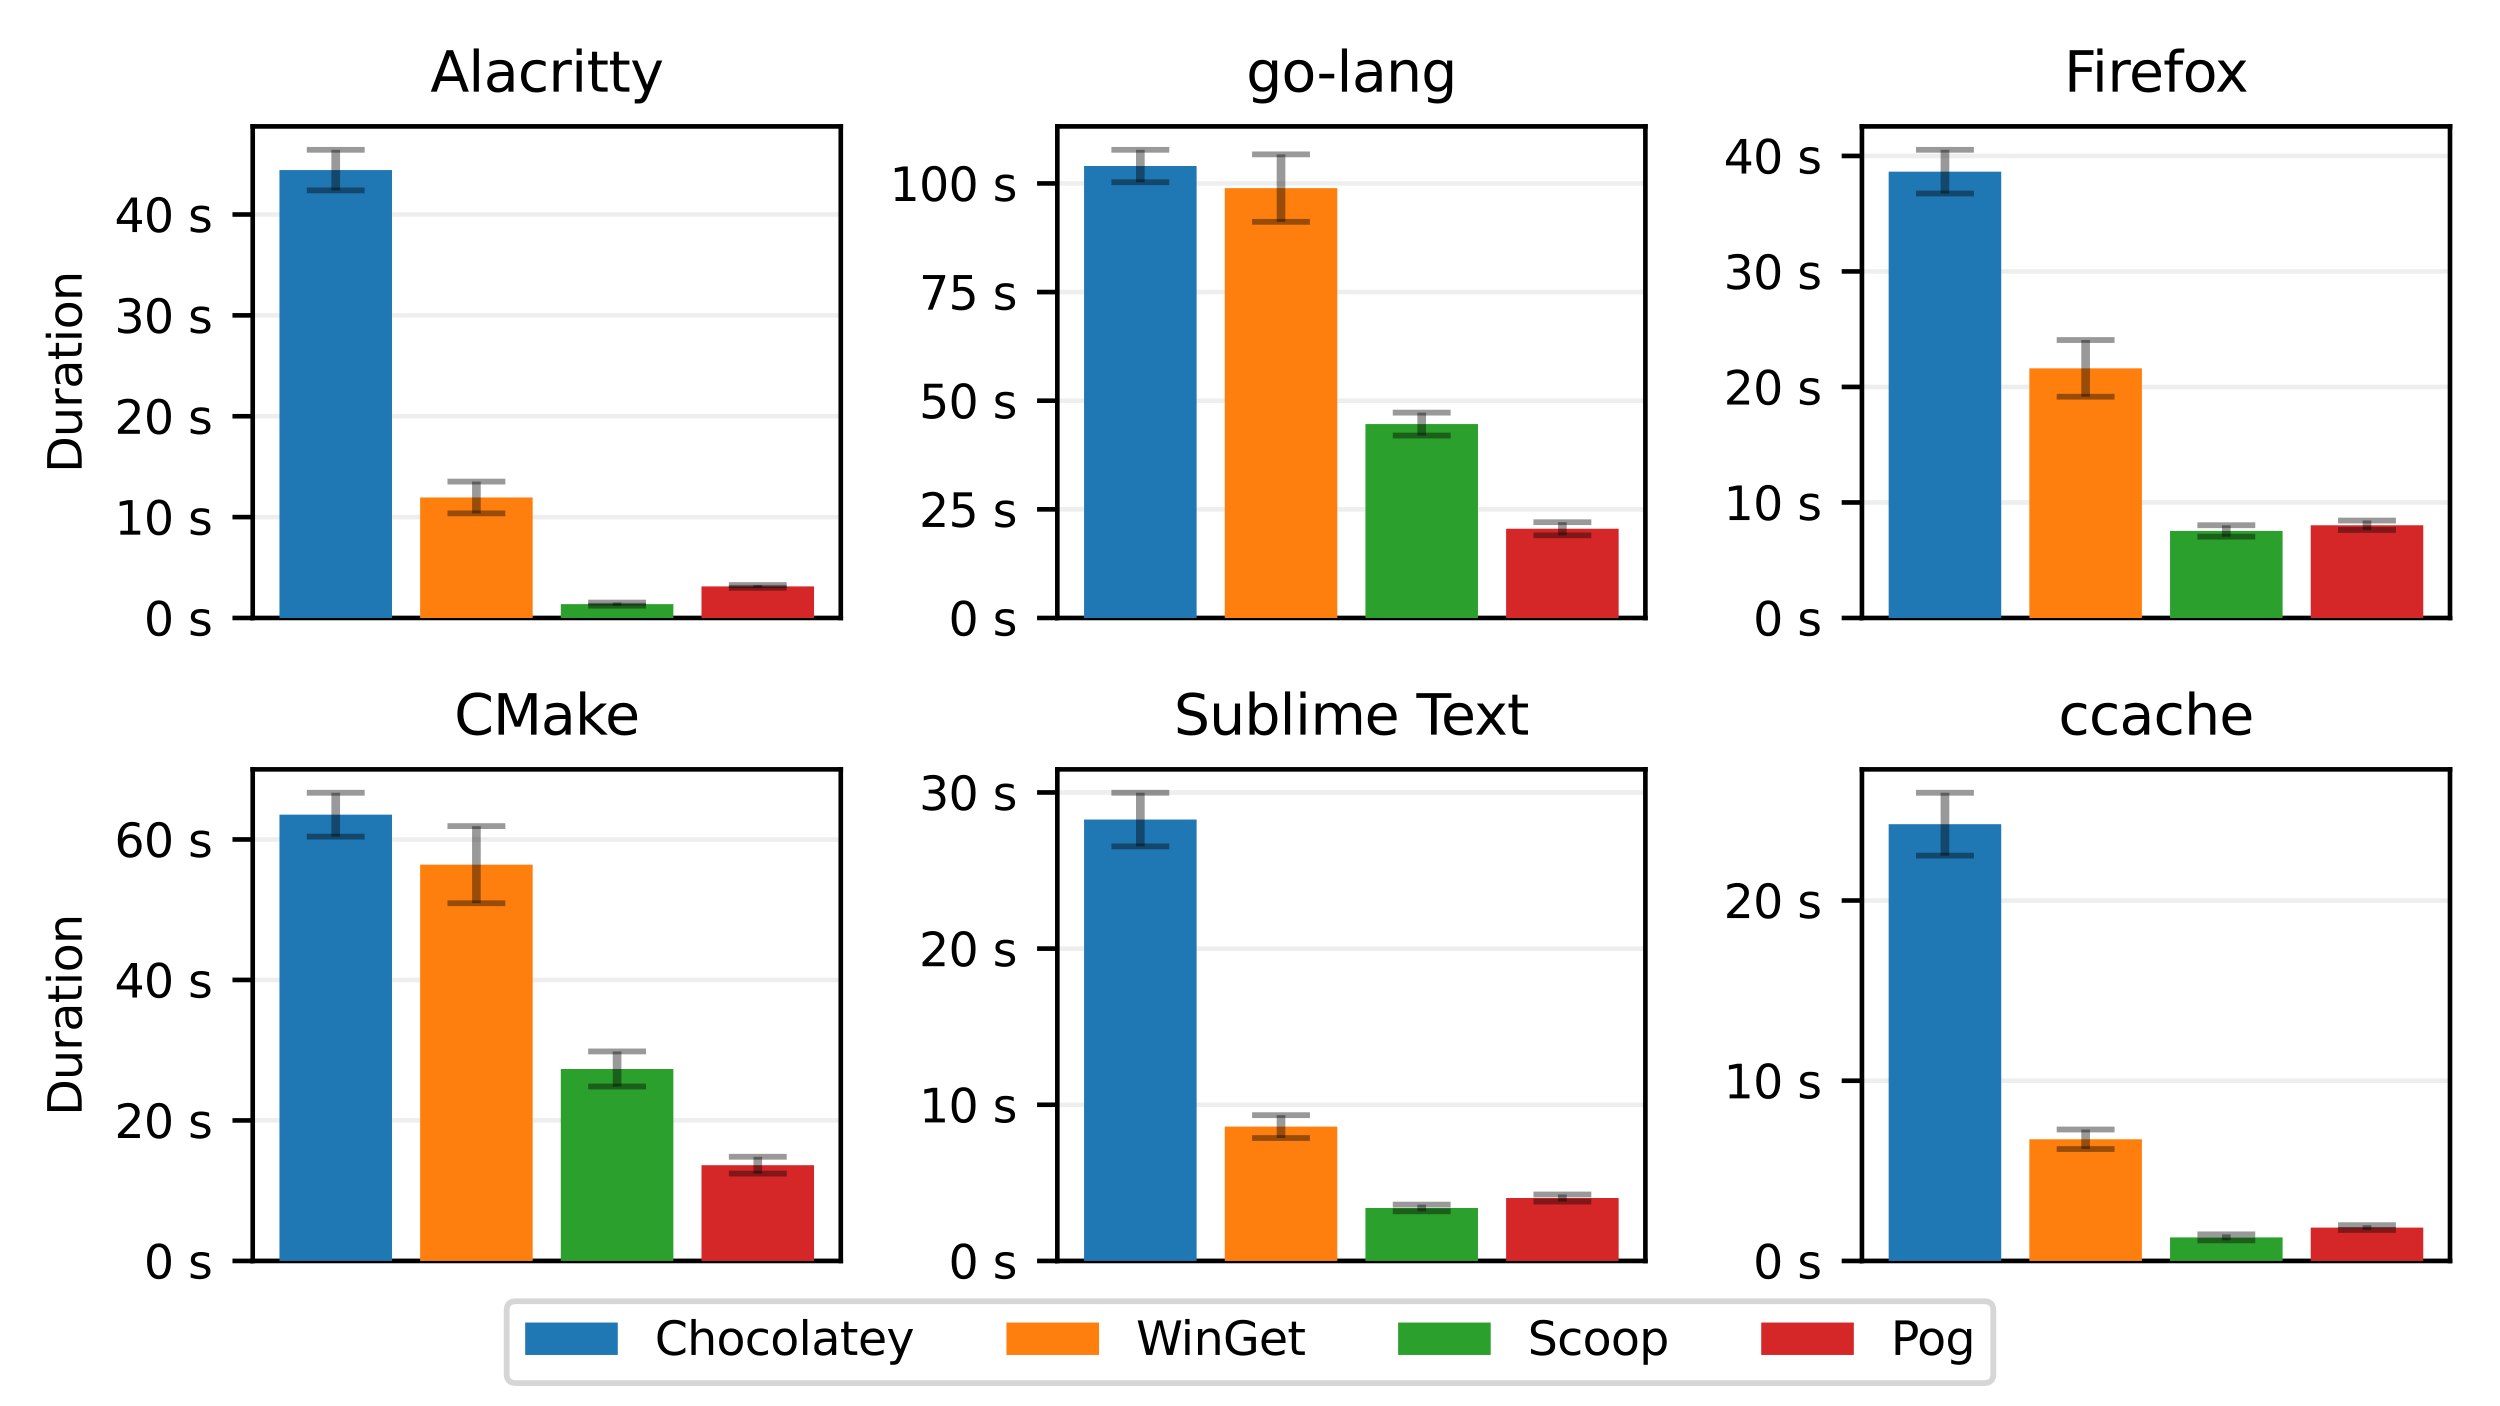 <?xml version="1.0" encoding="utf-8" standalone="no"?>
<!DOCTYPE svg PUBLIC "-//W3C//DTD SVG 1.1//EN"
  "http://www.w3.org/Graphics/SVG/1.1/DTD/svg11.dtd">
<svg xmlns:xlink="http://www.w3.org/1999/xlink" width="432pt" height="243pt" viewBox="0 0 432 243" xmlns="http://www.w3.org/2000/svg" version="1.1">
 <defs>
  <style type="text/css">*{stroke-linejoin: round; stroke-linecap: butt}</style>
 </defs>
 <g id="figure_1">
  <g id="patch_1">
   <path d="M 0 243 
L 432 243 
L 432 0 
L 0 0 
z
" style="fill: #ffffff"/>
  </g>
  <g id="axes_1">
   <g id="patch_2">
    <path d="M 43.67 106.785 
L 145.287 106.785 
L 145.287 21.84 
L 43.67 21.84 
z
" style="fill: #ffffff"/>
   </g>
   <g id="matplotlib.axis_1">
    <g id="xtick_1"/>
    <g id="xtick_2"/>
    <g id="xtick_3"/>
    <g id="xtick_4"/>
   </g>
   <g id="matplotlib.axis_2">
    <g id="ytick_1">
     <g id="line2d_1">
      <path d="M 43.67 106.785 
L 145.287 106.785 
" clip-path="url(#pd78a7b3f7e)" style="fill: none; stroke: #eeeeee; stroke-width: 0.8; stroke-linecap: square"/>
     </g>
     <g id="line2d_2">
      <defs>
       <path id="m98b2010211" d="M 0 0 
L -3.5 0 
" style="stroke: #000000; stroke-width: 0.8"/>
      </defs>
      <g>
       <use xlink:href="#m98b2010211" x="43.67" y="106.785" style="stroke: #000000; stroke-width: 0.8"/>
      </g>
     </g>
     <g id="text_1">
      <!-- 0 s -->
      <g transform="translate(24.87 109.824) scale(0.08 -0.08)">
       <defs>
        <path id="DejaVuSans-30" d="M 2034 4250 
Q 1547 4250 1301 3770 
Q 1056 3291 1056 2328 
Q 1056 1369 1301 889 
Q 1547 409 2034 409 
Q 2525 409 2770 889 
Q 3016 1369 3016 2328 
Q 3016 3291 2770 3770 
Q 2525 4250 2034 4250 
z
M 2034 4750 
Q 2819 4750 3233 4129 
Q 3647 3509 3647 2328 
Q 3647 1150 3233 529 
Q 2819 -91 2034 -91 
Q 1250 -91 836 529 
Q 422 1150 422 2328 
Q 422 3509 836 4129 
Q 1250 4750 2034 4750 
z
" transform="scale(0.016)"/>
        <path id="DejaVuSans-20" transform="scale(0.016)"/>
        <path id="DejaVuSans-73" d="M 2834 3397 
L 2834 2853 
Q 2591 2978 2328 3040 
Q 2066 3103 1784 3103 
Q 1356 3103 1142 2972 
Q 928 2841 928 2578 
Q 928 2378 1081 2264 
Q 1234 2150 1697 2047 
L 1894 2003 
Q 2506 1872 2764 1633 
Q 3022 1394 3022 966 
Q 3022 478 2636 193 
Q 2250 -91 1575 -91 
Q 1294 -91 989 -36 
Q 684 19 347 128 
L 347 722 
Q 666 556 975 473 
Q 1284 391 1588 391 
Q 1994 391 2212 530 
Q 2431 669 2431 922 
Q 2431 1156 2273 1281 
Q 2116 1406 1581 1522 
L 1381 1569 
Q 847 1681 609 1914 
Q 372 2147 372 2553 
Q 372 3047 722 3315 
Q 1072 3584 1716 3584 
Q 2034 3584 2315 3537 
Q 2597 3491 2834 3397 
z
" transform="scale(0.016)"/>
       </defs>
       <use xlink:href="#DejaVuSans-30"/>
       <use xlink:href="#DejaVuSans-20" x="63.623"/>
       <use xlink:href="#DejaVuSans-73" x="95.41"/>
      </g>
     </g>
    </g>
    <g id="ytick_2">
     <g id="line2d_3">
      <path d="M 43.67 89.355 
L 145.287 89.355 
" clip-path="url(#pd78a7b3f7e)" style="fill: none; stroke: #eeeeee; stroke-width: 0.8; stroke-linecap: square"/>
     </g>
     <g id="line2d_4">
      <g>
       <use xlink:href="#m98b2010211" x="43.67" y="89.355" style="stroke: #000000; stroke-width: 0.8"/>
      </g>
     </g>
     <g id="text_2">
      <!-- 10 s -->
      <g transform="translate(19.78 92.395) scale(0.08 -0.08)">
       <defs>
        <path id="DejaVuSans-31" d="M 794 531 
L 1825 531 
L 1825 4091 
L 703 3866 
L 703 4441 
L 1819 4666 
L 2450 4666 
L 2450 531 
L 3481 531 
L 3481 0 
L 794 0 
L 794 531 
z
" transform="scale(0.016)"/>
       </defs>
       <use xlink:href="#DejaVuSans-31"/>
       <use xlink:href="#DejaVuSans-30" x="63.623"/>
       <use xlink:href="#DejaVuSans-20" x="127.246"/>
       <use xlink:href="#DejaVuSans-73" x="159.033"/>
      </g>
     </g>
    </g>
    <g id="ytick_3">
     <g id="line2d_5">
      <path d="M 43.67 71.925 
L 145.287 71.925 
" clip-path="url(#pd78a7b3f7e)" style="fill: none; stroke: #eeeeee; stroke-width: 0.8; stroke-linecap: square"/>
     </g>
     <g id="line2d_6">
      <g>
       <use xlink:href="#m98b2010211" x="43.67" y="71.925" style="stroke: #000000; stroke-width: 0.8"/>
      </g>
     </g>
     <g id="text_3">
      <!-- 20 s -->
      <g transform="translate(19.78 74.965) scale(0.08 -0.08)">
       <defs>
        <path id="DejaVuSans-32" d="M 1228 531 
L 3431 531 
L 3431 0 
L 469 0 
L 469 531 
Q 828 903 1448 1529 
Q 2069 2156 2228 2338 
Q 2531 2678 2651 2914 
Q 2772 3150 2772 3378 
Q 2772 3750 2511 3984 
Q 2250 4219 1831 4219 
Q 1534 4219 1204 4116 
Q 875 4013 500 3803 
L 500 4441 
Q 881 4594 1212 4672 
Q 1544 4750 1819 4750 
Q 2544 4750 2975 4387 
Q 3406 4025 3406 3419 
Q 3406 3131 3298 2873 
Q 3191 2616 2906 2266 
Q 2828 2175 2409 1742 
Q 1991 1309 1228 531 
z
" transform="scale(0.016)"/>
       </defs>
       <use xlink:href="#DejaVuSans-32"/>
       <use xlink:href="#DejaVuSans-30" x="63.623"/>
       <use xlink:href="#DejaVuSans-20" x="127.246"/>
       <use xlink:href="#DejaVuSans-73" x="159.033"/>
      </g>
     </g>
    </g>
    <g id="ytick_4">
     <g id="line2d_7">
      <path d="M 43.67 54.495 
L 145.287 54.495 
" clip-path="url(#pd78a7b3f7e)" style="fill: none; stroke: #eeeeee; stroke-width: 0.8; stroke-linecap: square"/>
     </g>
     <g id="line2d_8">
      <g>
       <use xlink:href="#m98b2010211" x="43.67" y="54.495" style="stroke: #000000; stroke-width: 0.8"/>
      </g>
     </g>
     <g id="text_4">
      <!-- 30 s -->
      <g transform="translate(19.78 57.535) scale(0.08 -0.08)">
       <defs>
        <path id="DejaVuSans-33" d="M 2597 2516 
Q 3050 2419 3304 2112 
Q 3559 1806 3559 1356 
Q 3559 666 3084 287 
Q 2609 -91 1734 -91 
Q 1441 -91 1130 -33 
Q 819 25 488 141 
L 488 750 
Q 750 597 1062 519 
Q 1375 441 1716 441 
Q 2309 441 2620 675 
Q 2931 909 2931 1356 
Q 2931 1769 2642 2001 
Q 2353 2234 1838 2234 
L 1294 2234 
L 1294 2753 
L 1863 2753 
Q 2328 2753 2575 2939 
Q 2822 3125 2822 3475 
Q 2822 3834 2567 4026 
Q 2313 4219 1838 4219 
Q 1578 4219 1281 4162 
Q 984 4106 628 3988 
L 628 4550 
Q 988 4650 1302 4700 
Q 1616 4750 1894 4750 
Q 2613 4750 3031 4423 
Q 3450 4097 3450 3541 
Q 3450 3153 3228 2886 
Q 3006 2619 2597 2516 
z
" transform="scale(0.016)"/>
       </defs>
       <use xlink:href="#DejaVuSans-33"/>
       <use xlink:href="#DejaVuSans-30" x="63.623"/>
       <use xlink:href="#DejaVuSans-20" x="127.246"/>
       <use xlink:href="#DejaVuSans-73" x="159.033"/>
      </g>
     </g>
    </g>
    <g id="ytick_5">
     <g id="line2d_9">
      <path d="M 43.67 37.066 
L 145.287 37.066 
" clip-path="url(#pd78a7b3f7e)" style="fill: none; stroke: #eeeeee; stroke-width: 0.8; stroke-linecap: square"/>
     </g>
     <g id="line2d_10">
      <g>
       <use xlink:href="#m98b2010211" x="43.67" y="37.066" style="stroke: #000000; stroke-width: 0.8"/>
      </g>
     </g>
     <g id="text_5">
      <!-- 40 s -->
      <g transform="translate(19.78 40.105) scale(0.08 -0.08)">
       <defs>
        <path id="DejaVuSans-34" d="M 2419 4116 
L 825 1625 
L 2419 1625 
L 2419 4116 
z
M 2253 4666 
L 3047 4666 
L 3047 1625 
L 3713 1625 
L 3713 1100 
L 3047 1100 
L 3047 0 
L 2419 0 
L 2419 1100 
L 313 1100 
L 313 1709 
L 2253 4666 
z
" transform="scale(0.016)"/>
       </defs>
       <use xlink:href="#DejaVuSans-34"/>
       <use xlink:href="#DejaVuSans-30" x="63.623"/>
       <use xlink:href="#DejaVuSans-20" x="127.246"/>
       <use xlink:href="#DejaVuSans-73" x="159.033"/>
      </g>
     </g>
    </g>
    <g id="text_6">
     <!-- Duration -->
     <g transform="translate(14.116 81.685) rotate(-90) scale(0.08 -0.08)">
      <defs>
       <path id="DejaVuSans-44" d="M 1259 4147 
L 1259 519 
L 2022 519 
Q 2988 519 3436 956 
Q 3884 1394 3884 2338 
Q 3884 3275 3436 3711 
Q 2988 4147 2022 4147 
L 1259 4147 
z
M 628 4666 
L 1925 4666 
Q 3281 4666 3915 4102 
Q 4550 3538 4550 2338 
Q 4550 1131 3912 565 
Q 3275 0 1925 0 
L 628 0 
L 628 4666 
z
" transform="scale(0.016)"/>
       <path id="DejaVuSans-75" d="M 544 1381 
L 544 3500 
L 1119 3500 
L 1119 1403 
Q 1119 906 1312 657 
Q 1506 409 1894 409 
Q 2359 409 2629 706 
Q 2900 1003 2900 1516 
L 2900 3500 
L 3475 3500 
L 3475 0 
L 2900 0 
L 2900 538 
Q 2691 219 2414 64 
Q 2138 -91 1772 -91 
Q 1169 -91 856 284 
Q 544 659 544 1381 
z
M 1991 3584 
L 1991 3584 
z
" transform="scale(0.016)"/>
       <path id="DejaVuSans-72" d="M 2631 2963 
Q 2534 3019 2420 3045 
Q 2306 3072 2169 3072 
Q 1681 3072 1420 2755 
Q 1159 2438 1159 1844 
L 1159 0 
L 581 0 
L 581 3500 
L 1159 3500 
L 1159 2956 
Q 1341 3275 1631 3429 
Q 1922 3584 2338 3584 
Q 2397 3584 2469 3576 
Q 2541 3569 2628 3553 
L 2631 2963 
z
" transform="scale(0.016)"/>
       <path id="DejaVuSans-61" d="M 2194 1759 
Q 1497 1759 1228 1600 
Q 959 1441 959 1056 
Q 959 750 1161 570 
Q 1363 391 1709 391 
Q 2188 391 2477 730 
Q 2766 1069 2766 1631 
L 2766 1759 
L 2194 1759 
z
M 3341 1997 
L 3341 0 
L 2766 0 
L 2766 531 
Q 2569 213 2275 61 
Q 1981 -91 1556 -91 
Q 1019 -91 701 211 
Q 384 513 384 1019 
Q 384 1609 779 1909 
Q 1175 2209 1959 2209 
L 2766 2209 
L 2766 2266 
Q 2766 2663 2505 2880 
Q 2244 3097 1772 3097 
Q 1472 3097 1187 3025 
Q 903 2953 641 2809 
L 641 3341 
Q 956 3463 1253 3523 
Q 1550 3584 1831 3584 
Q 2591 3584 2966 3190 
Q 3341 2797 3341 1997 
z
" transform="scale(0.016)"/>
       <path id="DejaVuSans-74" d="M 1172 4494 
L 1172 3500 
L 2356 3500 
L 2356 3053 
L 1172 3053 
L 1172 1153 
Q 1172 725 1289 603 
Q 1406 481 1766 481 
L 2356 481 
L 2356 0 
L 1766 0 
Q 1100 0 847 248 
Q 594 497 594 1153 
L 594 3053 
L 172 3053 
L 172 3500 
L 594 3500 
L 594 4494 
L 1172 4494 
z
" transform="scale(0.016)"/>
       <path id="DejaVuSans-69" d="M 603 3500 
L 1178 3500 
L 1178 0 
L 603 0 
L 603 3500 
z
M 603 4863 
L 1178 4863 
L 1178 4134 
L 603 4134 
L 603 4863 
z
" transform="scale(0.016)"/>
       <path id="DejaVuSans-6f" d="M 1959 3097 
Q 1497 3097 1228 2736 
Q 959 2375 959 1747 
Q 959 1119 1226 758 
Q 1494 397 1959 397 
Q 2419 397 2687 759 
Q 2956 1122 2956 1747 
Q 2956 2369 2687 2733 
Q 2419 3097 1959 3097 
z
M 1959 3584 
Q 2709 3584 3137 3096 
Q 3566 2609 3566 1747 
Q 3566 888 3137 398 
Q 2709 -91 1959 -91 
Q 1206 -91 779 398 
Q 353 888 353 1747 
Q 353 2609 779 3096 
Q 1206 3584 1959 3584 
z
" transform="scale(0.016)"/>
       <path id="DejaVuSans-6e" d="M 3513 2113 
L 3513 0 
L 2938 0 
L 2938 2094 
Q 2938 2591 2744 2837 
Q 2550 3084 2163 3084 
Q 1697 3084 1428 2787 
Q 1159 2491 1159 1978 
L 1159 0 
L 581 0 
L 581 3500 
L 1159 3500 
L 1159 2956 
Q 1366 3272 1645 3428 
Q 1925 3584 2291 3584 
Q 2894 3584 3203 3211 
Q 3513 2838 3513 2113 
z
" transform="scale(0.016)"/>
      </defs>
      <use xlink:href="#DejaVuSans-44"/>
      <use xlink:href="#DejaVuSans-75" x="77.002"/>
      <use xlink:href="#DejaVuSans-72" x="140.381"/>
      <use xlink:href="#DejaVuSans-61" x="181.494"/>
      <use xlink:href="#DejaVuSans-74" x="242.773"/>
      <use xlink:href="#DejaVuSans-69" x="281.982"/>
      <use xlink:href="#DejaVuSans-6f" x="309.766"/>
      <use xlink:href="#DejaVuSans-6e" x="370.947"/>
     </g>
    </g>
   </g>
   <g id="patch_3">
    <path d="M 43.67 106.785 
L 43.67 21.84 
" style="fill: none; stroke: #000000; stroke-width: 0.8; stroke-linejoin: miter; stroke-linecap: square"/>
   </g>
   <g id="patch_4">
    <path d="M 145.287 106.785 
L 145.287 21.84 
" style="fill: none; stroke: #000000; stroke-width: 0.8; stroke-linejoin: miter; stroke-linecap: square"/>
   </g>
   <g id="patch_5">
    <path d="M 43.67 106.785 
L 145.287 106.785 
" style="fill: none; stroke: #000000; stroke-width: 0.8; stroke-linejoin: miter; stroke-linecap: square"/>
   </g>
   <g id="patch_6">
    <path d="M 43.67 21.84 
L 145.287 21.84 
" style="fill: none; stroke: #000000; stroke-width: 0.8; stroke-linejoin: miter; stroke-linecap: square"/>
   </g>
   <g id="patch_7">
    <path d="M 48.289 106.785 
L 67.737 106.785 
L 67.737 29.392 
L 48.289 29.392 
z
" clip-path="url(#pd78a7b3f7e)" style="fill: #1f77b4"/>
   </g>
   <g id="patch_8">
    <path d="M 72.599 106.785 
L 92.047 106.785 
L 92.047 85.964 
L 72.599 85.964 
z
" clip-path="url(#pd78a7b3f7e)" style="fill: #ff7f0e"/>
   </g>
   <g id="patch_9">
    <path d="M 96.909 106.785 
L 116.358 106.785 
L 116.358 104.39 
L 96.909 104.39 
z
" clip-path="url(#pd78a7b3f7e)" style="fill: #2ca02c"/>
   </g>
   <g id="patch_10">
    <path d="M 121.22 106.785 
L 140.668 106.785 
L 140.668 101.327 
L 121.22 101.327 
z
" clip-path="url(#pd78a7b3f7e)" style="fill: #d62728"/>
   </g>
   <g id="text_7">
    <!-- Alacritty -->
    <g transform="translate(74.369 15.84) scale(0.096 -0.096)">
     <defs>
      <path id="DejaVuSans-41" d="M 2188 4044 
L 1331 1722 
L 3047 1722 
L 2188 4044 
z
M 1831 4666 
L 2547 4666 
L 4325 0 
L 3669 0 
L 3244 1197 
L 1141 1197 
L 716 0 
L 50 0 
L 1831 4666 
z
" transform="scale(0.016)"/>
      <path id="DejaVuSans-6c" d="M 603 4863 
L 1178 4863 
L 1178 0 
L 603 0 
L 603 4863 
z
" transform="scale(0.016)"/>
      <path id="DejaVuSans-63" d="M 3122 3366 
L 3122 2828 
Q 2878 2963 2633 3030 
Q 2388 3097 2138 3097 
Q 1578 3097 1268 2742 
Q 959 2388 959 1747 
Q 959 1106 1268 751 
Q 1578 397 2138 397 
Q 2388 397 2633 464 
Q 2878 531 3122 666 
L 3122 134 
Q 2881 22 2623 -34 
Q 2366 -91 2075 -91 
Q 1284 -91 818 406 
Q 353 903 353 1747 
Q 353 2603 823 3093 
Q 1294 3584 2113 3584 
Q 2378 3584 2631 3529 
Q 2884 3475 3122 3366 
z
" transform="scale(0.016)"/>
      <path id="DejaVuSans-79" d="M 2059 -325 
Q 1816 -950 1584 -1140 
Q 1353 -1331 966 -1331 
L 506 -1331 
L 506 -850 
L 844 -850 
Q 1081 -850 1212 -737 
Q 1344 -625 1503 -206 
L 1606 56 
L 191 3500 
L 800 3500 
L 1894 763 
L 2988 3500 
L 3597 3500 
L 2059 -325 
z
" transform="scale(0.016)"/>
     </defs>
     <use xlink:href="#DejaVuSans-41"/>
     <use xlink:href="#DejaVuSans-6c" x="68.408"/>
     <use xlink:href="#DejaVuSans-61" x="96.191"/>
     <use xlink:href="#DejaVuSans-63" x="157.471"/>
     <use xlink:href="#DejaVuSans-72" x="212.451"/>
     <use xlink:href="#DejaVuSans-69" x="253.564"/>
     <use xlink:href="#DejaVuSans-74" x="281.348"/>
     <use xlink:href="#DejaVuSans-74" x="320.557"/>
     <use xlink:href="#DejaVuSans-79" x="359.766"/>
    </g>
   </g>
   <g id="LineCollection_1">
    <path d="M 58.013 32.899 
L 58.013 25.885 
" clip-path="url(#pd78a7b3f7e)" style="fill: none; stroke: #000000; stroke-opacity: 0.4; stroke-width: 1.5"/>
    <path d="M 82.323 88.71 
L 82.323 83.219 
" clip-path="url(#pd78a7b3f7e)" style="fill: none; stroke: #000000; stroke-opacity: 0.4; stroke-width: 1.5"/>
    <path d="M 106.633 104.66 
L 106.633 104.119 
" clip-path="url(#pd78a7b3f7e)" style="fill: none; stroke: #000000; stroke-opacity: 0.4; stroke-width: 1.5"/>
    <path d="M 130.944 101.563 
L 130.944 101.091 
" clip-path="url(#pd78a7b3f7e)" style="fill: none; stroke: #000000; stroke-opacity: 0.4; stroke-width: 1.5"/>
   </g>
   <g id="line2d_11">
    <defs>
     <path id="m9f4f9abd43" d="M 5 0 
L -5 -0 
" style="stroke: #000000; stroke-opacity: 0.4"/>
    </defs>
    <g clip-path="url(#pd78a7b3f7e)">
     <use xlink:href="#m9f4f9abd43" x="58.013" y="32.899" style="fill-opacity: 0.4; stroke: #000000; stroke-opacity: 0.4"/>
     <use xlink:href="#m9f4f9abd43" x="82.323" y="88.71" style="fill-opacity: 0.4; stroke: #000000; stroke-opacity: 0.4"/>
     <use xlink:href="#m9f4f9abd43" x="106.633" y="104.66" style="fill-opacity: 0.4; stroke: #000000; stroke-opacity: 0.4"/>
     <use xlink:href="#m9f4f9abd43" x="130.944" y="101.563" style="fill-opacity: 0.4; stroke: #000000; stroke-opacity: 0.4"/>
    </g>
   </g>
   <g id="line2d_12">
    <g clip-path="url(#pd78a7b3f7e)">
     <use xlink:href="#m9f4f9abd43" x="58.013" y="25.885" style="fill-opacity: 0.4; stroke: #000000; stroke-opacity: 0.4"/>
     <use xlink:href="#m9f4f9abd43" x="82.323" y="83.219" style="fill-opacity: 0.4; stroke: #000000; stroke-opacity: 0.4"/>
     <use xlink:href="#m9f4f9abd43" x="106.633" y="104.119" style="fill-opacity: 0.4; stroke: #000000; stroke-opacity: 0.4"/>
     <use xlink:href="#m9f4f9abd43" x="130.944" y="101.091" style="fill-opacity: 0.4; stroke: #000000; stroke-opacity: 0.4"/>
    </g>
   </g>
  </g>
  <g id="axes_2">
   <g id="patch_11">
    <path d="M 182.707 106.785 
L 284.323 106.785 
L 284.323 21.84 
L 182.707 21.84 
z
" style="fill: #ffffff"/>
   </g>
   <g id="matplotlib.axis_3">
    <g id="xtick_5"/>
    <g id="xtick_6"/>
    <g id="xtick_7"/>
    <g id="xtick_8"/>
   </g>
   <g id="matplotlib.axis_4">
    <g id="ytick_6">
     <g id="line2d_13">
      <path d="M 182.707 106.785 
L 284.323 106.785 
" clip-path="url(#pc38857ac9e)" style="fill: none; stroke: #eeeeee; stroke-width: 0.8; stroke-linecap: square"/>
     </g>
     <g id="line2d_14">
      <g>
       <use xlink:href="#m98b2010211" x="182.707" y="106.785" style="stroke: #000000; stroke-width: 0.8"/>
      </g>
     </g>
     <g id="text_8">
      <!-- 0 s -->
      <g transform="translate(163.907 109.824) scale(0.08 -0.08)">
       <use xlink:href="#DejaVuSans-30"/>
       <use xlink:href="#DejaVuSans-20" x="63.623"/>
       <use xlink:href="#DejaVuSans-73" x="95.41"/>
      </g>
     </g>
    </g>
    <g id="ytick_7">
     <g id="line2d_15">
      <path d="M 182.707 88.013 
L 284.323 88.013 
" clip-path="url(#pc38857ac9e)" style="fill: none; stroke: #eeeeee; stroke-width: 0.8; stroke-linecap: square"/>
     </g>
     <g id="line2d_16">
      <g>
       <use xlink:href="#m98b2010211" x="182.707" y="88.013" style="stroke: #000000; stroke-width: 0.8"/>
      </g>
     </g>
     <g id="text_9">
      <!-- 25 s -->
      <g transform="translate(158.817 91.052) scale(0.08 -0.08)">
       <defs>
        <path id="DejaVuSans-35" d="M 691 4666 
L 3169 4666 
L 3169 4134 
L 1269 4134 
L 1269 2991 
Q 1406 3038 1543 3061 
Q 1681 3084 1819 3084 
Q 2600 3084 3056 2656 
Q 3513 2228 3513 1497 
Q 3513 744 3044 326 
Q 2575 -91 1722 -91 
Q 1428 -91 1123 -41 
Q 819 9 494 109 
L 494 744 
Q 775 591 1075 516 
Q 1375 441 1709 441 
Q 2250 441 2565 725 
Q 2881 1009 2881 1497 
Q 2881 1984 2565 2268 
Q 2250 2553 1709 2553 
Q 1456 2553 1204 2497 
Q 953 2441 691 2322 
L 691 4666 
z
" transform="scale(0.016)"/>
       </defs>
       <use xlink:href="#DejaVuSans-32"/>
       <use xlink:href="#DejaVuSans-35" x="63.623"/>
       <use xlink:href="#DejaVuSans-20" x="127.246"/>
       <use xlink:href="#DejaVuSans-73" x="159.033"/>
      </g>
     </g>
    </g>
    <g id="ytick_8">
     <g id="line2d_17">
      <path d="M 182.707 69.241 
L 284.323 69.241 
" clip-path="url(#pc38857ac9e)" style="fill: none; stroke: #eeeeee; stroke-width: 0.8; stroke-linecap: square"/>
     </g>
     <g id="line2d_18">
      <g>
       <use xlink:href="#m98b2010211" x="182.707" y="69.241" style="stroke: #000000; stroke-width: 0.8"/>
      </g>
     </g>
     <g id="text_10">
      <!-- 50 s -->
      <g transform="translate(158.817 72.28) scale(0.08 -0.08)">
       <use xlink:href="#DejaVuSans-35"/>
       <use xlink:href="#DejaVuSans-30" x="63.623"/>
       <use xlink:href="#DejaVuSans-20" x="127.246"/>
       <use xlink:href="#DejaVuSans-73" x="159.033"/>
      </g>
     </g>
    </g>
    <g id="ytick_9">
     <g id="line2d_19">
      <path d="M 182.707 50.469 
L 284.323 50.469 
" clip-path="url(#pc38857ac9e)" style="fill: none; stroke: #eeeeee; stroke-width: 0.8; stroke-linecap: square"/>
     </g>
     <g id="line2d_20">
      <g>
       <use xlink:href="#m98b2010211" x="182.707" y="50.469" style="stroke: #000000; stroke-width: 0.8"/>
      </g>
     </g>
     <g id="text_11">
      <!-- 75 s -->
      <g transform="translate(158.817 53.508) scale(0.08 -0.08)">
       <defs>
        <path id="DejaVuSans-37" d="M 525 4666 
L 3525 4666 
L 3525 4397 
L 1831 0 
L 1172 0 
L 2766 4134 
L 525 4134 
L 525 4666 
z
" transform="scale(0.016)"/>
       </defs>
       <use xlink:href="#DejaVuSans-37"/>
       <use xlink:href="#DejaVuSans-35" x="63.623"/>
       <use xlink:href="#DejaVuSans-20" x="127.246"/>
       <use xlink:href="#DejaVuSans-73" x="159.033"/>
      </g>
     </g>
    </g>
    <g id="ytick_10">
     <g id="line2d_21">
      <path d="M 182.707 31.697 
L 284.323 31.697 
" clip-path="url(#pc38857ac9e)" style="fill: none; stroke: #eeeeee; stroke-width: 0.8; stroke-linecap: square"/>
     </g>
     <g id="line2d_22">
      <g>
       <use xlink:href="#m98b2010211" x="182.707" y="31.697" style="stroke: #000000; stroke-width: 0.8"/>
      </g>
     </g>
     <g id="text_12">
      <!-- 100 s -->
      <g transform="translate(153.727 34.736) scale(0.08 -0.08)">
       <use xlink:href="#DejaVuSans-31"/>
       <use xlink:href="#DejaVuSans-30" x="63.623"/>
       <use xlink:href="#DejaVuSans-30" x="127.246"/>
       <use xlink:href="#DejaVuSans-20" x="190.869"/>
       <use xlink:href="#DejaVuSans-73" x="222.656"/>
      </g>
     </g>
    </g>
   </g>
   <g id="patch_12">
    <path d="M 182.707 106.785 
L 182.707 21.84 
" style="fill: none; stroke: #000000; stroke-width: 0.8; stroke-linejoin: miter; stroke-linecap: square"/>
   </g>
   <g id="patch_13">
    <path d="M 284.323 106.785 
L 284.323 21.84 
" style="fill: none; stroke: #000000; stroke-width: 0.8; stroke-linejoin: miter; stroke-linecap: square"/>
   </g>
   <g id="patch_14">
    <path d="M 182.707 106.785 
L 284.323 106.785 
" style="fill: none; stroke: #000000; stroke-width: 0.8; stroke-linejoin: miter; stroke-linecap: square"/>
   </g>
   <g id="patch_15">
    <path d="M 182.707 21.84 
L 284.323 21.84 
" style="fill: none; stroke: #000000; stroke-width: 0.8; stroke-linejoin: miter; stroke-linecap: square"/>
   </g>
   <g id="patch_16">
    <path d="M 187.326 106.785 
L 206.774 106.785 
L 206.774 28.688 
L 187.326 28.688 
z
" clip-path="url(#pc38857ac9e)" style="fill: #1f77b4"/>
   </g>
   <g id="patch_17">
    <path d="M 211.636 106.785 
L 231.084 106.785 
L 231.084 32.506 
L 211.636 32.506 
z
" clip-path="url(#pc38857ac9e)" style="fill: #ff7f0e"/>
   </g>
   <g id="patch_18">
    <path d="M 235.946 106.785 
L 255.394 106.785 
L 255.394 73.283 
L 235.946 73.283 
z
" clip-path="url(#pc38857ac9e)" style="fill: #2ca02c"/>
   </g>
   <g id="patch_19">
    <path d="M 260.256 106.785 
L 279.704 106.785 
L 279.704 91.371 
L 260.256 91.371 
z
" clip-path="url(#pc38857ac9e)" style="fill: #d62728"/>
   </g>
   <g id="text_13">
    <!-- go-lang -->
    <g transform="translate(215.345 15.84) scale(0.096 -0.096)">
     <defs>
      <path id="DejaVuSans-67" d="M 2906 1791 
Q 2906 2416 2648 2759 
Q 2391 3103 1925 3103 
Q 1463 3103 1205 2759 
Q 947 2416 947 1791 
Q 947 1169 1205 825 
Q 1463 481 1925 481 
Q 2391 481 2648 825 
Q 2906 1169 2906 1791 
z
M 3481 434 
Q 3481 -459 3084 -895 
Q 2688 -1331 1869 -1331 
Q 1566 -1331 1297 -1286 
Q 1028 -1241 775 -1147 
L 775 -588 
Q 1028 -725 1275 -790 
Q 1522 -856 1778 -856 
Q 2344 -856 2625 -561 
Q 2906 -266 2906 331 
L 2906 616 
Q 2728 306 2450 153 
Q 2172 0 1784 0 
Q 1141 0 747 490 
Q 353 981 353 1791 
Q 353 2603 747 3093 
Q 1141 3584 1784 3584 
Q 2172 3584 2450 3431 
Q 2728 3278 2906 2969 
L 2906 3500 
L 3481 3500 
L 3481 434 
z
" transform="scale(0.016)"/>
      <path id="DejaVuSans-2d" d="M 313 2009 
L 1997 2009 
L 1997 1497 
L 313 1497 
L 313 2009 
z
" transform="scale(0.016)"/>
     </defs>
     <use xlink:href="#DejaVuSans-67"/>
     <use xlink:href="#DejaVuSans-6f" x="63.477"/>
     <use xlink:href="#DejaVuSans-2d" x="126.533"/>
     <use xlink:href="#DejaVuSans-6c" x="162.617"/>
     <use xlink:href="#DejaVuSans-61" x="190.4"/>
     <use xlink:href="#DejaVuSans-6e" x="251.68"/>
     <use xlink:href="#DejaVuSans-67" x="315.059"/>
    </g>
   </g>
   <g id="LineCollection_2">
    <path d="M 197.05 31.49 
L 197.05 25.885 
" clip-path="url(#pc38857ac9e)" style="fill: none; stroke: #000000; stroke-opacity: 0.4; stroke-width: 1.5"/>
    <path d="M 221.36 38.334 
L 221.36 26.678 
" clip-path="url(#pc38857ac9e)" style="fill: none; stroke: #000000; stroke-opacity: 0.4; stroke-width: 1.5"/>
    <path d="M 245.67 75.262 
L 245.67 71.303 
" clip-path="url(#pc38857ac9e)" style="fill: none; stroke: #000000; stroke-opacity: 0.4; stroke-width: 1.5"/>
    <path d="M 269.98 92.506 
L 269.98 90.236 
" clip-path="url(#pc38857ac9e)" style="fill: none; stroke: #000000; stroke-opacity: 0.4; stroke-width: 1.5"/>
   </g>
   <g id="line2d_23">
    <g clip-path="url(#pc38857ac9e)">
     <use xlink:href="#m9f4f9abd43" x="197.05" y="31.49" style="fill-opacity: 0.4; stroke: #000000; stroke-opacity: 0.4"/>
     <use xlink:href="#m9f4f9abd43" x="221.36" y="38.334" style="fill-opacity: 0.4; stroke: #000000; stroke-opacity: 0.4"/>
     <use xlink:href="#m9f4f9abd43" x="245.67" y="75.262" style="fill-opacity: 0.4; stroke: #000000; stroke-opacity: 0.4"/>
     <use xlink:href="#m9f4f9abd43" x="269.98" y="92.506" style="fill-opacity: 0.4; stroke: #000000; stroke-opacity: 0.4"/>
    </g>
   </g>
   <g id="line2d_24">
    <g clip-path="url(#pc38857ac9e)">
     <use xlink:href="#m9f4f9abd43" x="197.05" y="25.885" style="fill-opacity: 0.4; stroke: #000000; stroke-opacity: 0.4"/>
     <use xlink:href="#m9f4f9abd43" x="221.36" y="26.678" style="fill-opacity: 0.4; stroke: #000000; stroke-opacity: 0.4"/>
     <use xlink:href="#m9f4f9abd43" x="245.67" y="71.303" style="fill-opacity: 0.4; stroke: #000000; stroke-opacity: 0.4"/>
     <use xlink:href="#m9f4f9abd43" x="269.98" y="90.236" style="fill-opacity: 0.4; stroke: #000000; stroke-opacity: 0.4"/>
    </g>
   </g>
  </g>
  <g id="axes_3">
   <g id="patch_20">
    <path d="M 321.743 106.785 
L 423.36 106.785 
L 423.36 21.84 
L 321.743 21.84 
z
" style="fill: #ffffff"/>
   </g>
   <g id="matplotlib.axis_5">
    <g id="xtick_9"/>
    <g id="xtick_10"/>
    <g id="xtick_11"/>
    <g id="xtick_12"/>
   </g>
   <g id="matplotlib.axis_6">
    <g id="ytick_11">
     <g id="line2d_25">
      <path d="M 321.743 106.785 
L 423.36 106.785 
" clip-path="url(#pd0bfbe2b8a)" style="fill: none; stroke: #eeeeee; stroke-width: 0.8; stroke-linecap: square"/>
     </g>
     <g id="line2d_26">
      <g>
       <use xlink:href="#m98b2010211" x="321.743" y="106.785" style="stroke: #000000; stroke-width: 0.8"/>
      </g>
     </g>
     <g id="text_14">
      <!-- 0 s -->
      <g transform="translate(302.943 109.824) scale(0.08 -0.08)">
       <use xlink:href="#DejaVuSans-30"/>
       <use xlink:href="#DejaVuSans-20" x="63.623"/>
       <use xlink:href="#DejaVuSans-73" x="95.41"/>
      </g>
     </g>
    </g>
    <g id="ytick_12">
     <g id="line2d_27">
      <path d="M 321.743 86.825 
L 423.36 86.825 
" clip-path="url(#pd0bfbe2b8a)" style="fill: none; stroke: #eeeeee; stroke-width: 0.8; stroke-linecap: square"/>
     </g>
     <g id="line2d_28">
      <g>
       <use xlink:href="#m98b2010211" x="321.743" y="86.825" style="stroke: #000000; stroke-width: 0.8"/>
      </g>
     </g>
     <g id="text_15">
      <!-- 10 s -->
      <g transform="translate(297.853 89.865) scale(0.08 -0.08)">
       <use xlink:href="#DejaVuSans-31"/>
       <use xlink:href="#DejaVuSans-30" x="63.623"/>
       <use xlink:href="#DejaVuSans-20" x="127.246"/>
       <use xlink:href="#DejaVuSans-73" x="159.033"/>
      </g>
     </g>
    </g>
    <g id="ytick_13">
     <g id="line2d_29">
      <path d="M 321.743 66.865 
L 423.36 66.865 
" clip-path="url(#pd0bfbe2b8a)" style="fill: none; stroke: #eeeeee; stroke-width: 0.8; stroke-linecap: square"/>
     </g>
     <g id="line2d_30">
      <g>
       <use xlink:href="#m98b2010211" x="321.743" y="66.865" style="stroke: #000000; stroke-width: 0.8"/>
      </g>
     </g>
     <g id="text_16">
      <!-- 20 s -->
      <g transform="translate(297.853 69.905) scale(0.08 -0.08)">
       <use xlink:href="#DejaVuSans-32"/>
       <use xlink:href="#DejaVuSans-30" x="63.623"/>
       <use xlink:href="#DejaVuSans-20" x="127.246"/>
       <use xlink:href="#DejaVuSans-73" x="159.033"/>
      </g>
     </g>
    </g>
    <g id="ytick_14">
     <g id="line2d_31">
      <path d="M 321.743 46.905 
L 423.36 46.905 
" clip-path="url(#pd0bfbe2b8a)" style="fill: none; stroke: #eeeeee; stroke-width: 0.8; stroke-linecap: square"/>
     </g>
     <g id="line2d_32">
      <g>
       <use xlink:href="#m98b2010211" x="321.743" y="46.905" style="stroke: #000000; stroke-width: 0.8"/>
      </g>
     </g>
     <g id="text_17">
      <!-- 30 s -->
      <g transform="translate(297.853 49.945) scale(0.08 -0.08)">
       <use xlink:href="#DejaVuSans-33"/>
       <use xlink:href="#DejaVuSans-30" x="63.623"/>
       <use xlink:href="#DejaVuSans-20" x="127.246"/>
       <use xlink:href="#DejaVuSans-73" x="159.033"/>
      </g>
     </g>
    </g>
    <g id="ytick_15">
     <g id="line2d_33">
      <path d="M 321.743 26.946 
L 423.36 26.946 
" clip-path="url(#pd0bfbe2b8a)" style="fill: none; stroke: #eeeeee; stroke-width: 0.8; stroke-linecap: square"/>
     </g>
     <g id="line2d_34">
      <g>
       <use xlink:href="#m98b2010211" x="321.743" y="26.946" style="stroke: #000000; stroke-width: 0.8"/>
      </g>
     </g>
     <g id="text_18">
      <!-- 40 s -->
      <g transform="translate(297.853 29.985) scale(0.08 -0.08)">
       <use xlink:href="#DejaVuSans-34"/>
       <use xlink:href="#DejaVuSans-30" x="63.623"/>
       <use xlink:href="#DejaVuSans-20" x="127.246"/>
       <use xlink:href="#DejaVuSans-73" x="159.033"/>
      </g>
     </g>
    </g>
   </g>
   <g id="patch_21">
    <path d="M 321.743 106.785 
L 321.743 21.84 
" style="fill: none; stroke: #000000; stroke-width: 0.8; stroke-linejoin: miter; stroke-linecap: square"/>
   </g>
   <g id="patch_22">
    <path d="M 423.36 106.785 
L 423.36 21.84 
" style="fill: none; stroke: #000000; stroke-width: 0.8; stroke-linejoin: miter; stroke-linecap: square"/>
   </g>
   <g id="patch_23">
    <path d="M 321.743 106.785 
L 423.36 106.785 
" style="fill: none; stroke: #000000; stroke-width: 0.8; stroke-linejoin: miter; stroke-linecap: square"/>
   </g>
   <g id="patch_24">
    <path d="M 321.743 21.84 
L 423.36 21.84 
" style="fill: none; stroke: #000000; stroke-width: 0.8; stroke-linejoin: miter; stroke-linecap: square"/>
   </g>
   <g id="patch_25">
    <path d="M 326.362 106.785 
L 345.81 106.785 
L 345.81 29.662 
L 326.362 29.662 
z
" clip-path="url(#pd0bfbe2b8a)" style="fill: #1f77b4"/>
   </g>
   <g id="patch_26">
    <path d="M 350.672 106.785 
L 370.121 106.785 
L 370.121 63.653 
L 350.672 63.653 
z
" clip-path="url(#pd0bfbe2b8a)" style="fill: #ff7f0e"/>
   </g>
   <g id="patch_27">
    <path d="M 374.983 106.785 
L 394.431 106.785 
L 394.431 91.748 
L 374.983 91.748 
z
" clip-path="url(#pd0bfbe2b8a)" style="fill: #2ca02c"/>
   </g>
   <g id="patch_28">
    <path d="M 399.293 106.785 
L 418.741 106.785 
L 418.741 90.764 
L 399.293 90.764 
z
" clip-path="url(#pd0bfbe2b8a)" style="fill: #d62728"/>
   </g>
   <g id="text_19">
    <!-- Firefox -->
    <g transform="translate(356.669 15.84) scale(0.096 -0.096)">
     <defs>
      <path id="DejaVuSans-46" d="M 628 4666 
L 3309 4666 
L 3309 4134 
L 1259 4134 
L 1259 2759 
L 3109 2759 
L 3109 2228 
L 1259 2228 
L 1259 0 
L 628 0 
L 628 4666 
z
" transform="scale(0.016)"/>
      <path id="DejaVuSans-65" d="M 3597 1894 
L 3597 1613 
L 953 1613 
Q 991 1019 1311 708 
Q 1631 397 2203 397 
Q 2534 397 2845 478 
Q 3156 559 3463 722 
L 3463 178 
Q 3153 47 2828 -22 
Q 2503 -91 2169 -91 
Q 1331 -91 842 396 
Q 353 884 353 1716 
Q 353 2575 817 3079 
Q 1281 3584 2069 3584 
Q 2775 3584 3186 3129 
Q 3597 2675 3597 1894 
z
M 3022 2063 
Q 3016 2534 2758 2815 
Q 2500 3097 2075 3097 
Q 1594 3097 1305 2825 
Q 1016 2553 972 2059 
L 3022 2063 
z
" transform="scale(0.016)"/>
      <path id="DejaVuSans-66" d="M 2375 4863 
L 2375 4384 
L 1825 4384 
Q 1516 4384 1395 4259 
Q 1275 4134 1275 3809 
L 1275 3500 
L 2222 3500 
L 2222 3053 
L 1275 3053 
L 1275 0 
L 697 0 
L 697 3053 
L 147 3053 
L 147 3500 
L 697 3500 
L 697 3744 
Q 697 4328 969 4595 
Q 1241 4863 1831 4863 
L 2375 4863 
z
" transform="scale(0.016)"/>
      <path id="DejaVuSans-78" d="M 3513 3500 
L 2247 1797 
L 3578 0 
L 2900 0 
L 1881 1375 
L 863 0 
L 184 0 
L 1544 1831 
L 300 3500 
L 978 3500 
L 1906 2253 
L 2834 3500 
L 3513 3500 
z
" transform="scale(0.016)"/>
     </defs>
     <use xlink:href="#DejaVuSans-46"/>
     <use xlink:href="#DejaVuSans-69" x="50.27"/>
     <use xlink:href="#DejaVuSans-72" x="78.053"/>
     <use xlink:href="#DejaVuSans-65" x="116.916"/>
     <use xlink:href="#DejaVuSans-66" x="178.439"/>
     <use xlink:href="#DejaVuSans-6f" x="213.645"/>
     <use xlink:href="#DejaVuSans-78" x="271.701"/>
    </g>
   </g>
   <g id="LineCollection_3">
    <path d="M 336.086 33.438 
L 336.086 25.885 
" clip-path="url(#pd0bfbe2b8a)" style="fill: none; stroke: #000000; stroke-opacity: 0.4; stroke-width: 1.5"/>
    <path d="M 360.397 68.551 
L 360.397 58.755 
" clip-path="url(#pd0bfbe2b8a)" style="fill: none; stroke: #000000; stroke-opacity: 0.4; stroke-width: 1.5"/>
    <path d="M 384.707 92.732 
L 384.707 90.763 
" clip-path="url(#pd0bfbe2b8a)" style="fill: none; stroke: #000000; stroke-opacity: 0.4; stroke-width: 1.5"/>
    <path d="M 409.017 91.579 
L 409.017 89.95 
" clip-path="url(#pd0bfbe2b8a)" style="fill: none; stroke: #000000; stroke-opacity: 0.4; stroke-width: 1.5"/>
   </g>
   <g id="line2d_35">
    <g clip-path="url(#pd0bfbe2b8a)">
     <use xlink:href="#m9f4f9abd43" x="336.086" y="33.438" style="fill-opacity: 0.4; stroke: #000000; stroke-opacity: 0.4"/>
     <use xlink:href="#m9f4f9abd43" x="360.397" y="68.551" style="fill-opacity: 0.4; stroke: #000000; stroke-opacity: 0.4"/>
     <use xlink:href="#m9f4f9abd43" x="384.707" y="92.732" style="fill-opacity: 0.4; stroke: #000000; stroke-opacity: 0.4"/>
     <use xlink:href="#m9f4f9abd43" x="409.017" y="91.579" style="fill-opacity: 0.4; stroke: #000000; stroke-opacity: 0.4"/>
    </g>
   </g>
   <g id="line2d_36">
    <g clip-path="url(#pd0bfbe2b8a)">
     <use xlink:href="#m9f4f9abd43" x="336.086" y="25.885" style="fill-opacity: 0.4; stroke: #000000; stroke-opacity: 0.4"/>
     <use xlink:href="#m9f4f9abd43" x="360.397" y="58.755" style="fill-opacity: 0.4; stroke: #000000; stroke-opacity: 0.4"/>
     <use xlink:href="#m9f4f9abd43" x="384.707" y="90.763" style="fill-opacity: 0.4; stroke: #000000; stroke-opacity: 0.4"/>
     <use xlink:href="#m9f4f9abd43" x="409.017" y="89.95" style="fill-opacity: 0.4; stroke: #000000; stroke-opacity: 0.4"/>
    </g>
   </g>
  </g>
  <g id="axes_4">
   <g id="patch_29">
    <path d="M 43.67 217.89 
L 145.287 217.89 
L 145.287 132.945 
L 43.67 132.945 
z
" style="fill: #ffffff"/>
   </g>
   <g id="matplotlib.axis_7">
    <g id="xtick_13"/>
    <g id="xtick_14"/>
    <g id="xtick_15"/>
    <g id="xtick_16"/>
   </g>
   <g id="matplotlib.axis_8">
    <g id="ytick_16">
     <g id="line2d_37">
      <path d="M 43.67 217.89 
L 145.287 217.89 
" clip-path="url(#p1b8fa40b3e)" style="fill: none; stroke: #eeeeee; stroke-width: 0.8; stroke-linecap: square"/>
     </g>
     <g id="line2d_38">
      <g>
       <use xlink:href="#m98b2010211" x="43.67" y="217.89" style="stroke: #000000; stroke-width: 0.8"/>
      </g>
     </g>
     <g id="text_20">
      <!-- 0 s -->
      <g transform="translate(24.87 220.929) scale(0.08 -0.08)">
       <use xlink:href="#DejaVuSans-30"/>
       <use xlink:href="#DejaVuSans-20" x="63.623"/>
       <use xlink:href="#DejaVuSans-73" x="95.41"/>
      </g>
     </g>
    </g>
    <g id="ytick_17">
     <g id="line2d_39">
      <path d="M 43.67 193.613 
L 145.287 193.613 
" clip-path="url(#p1b8fa40b3e)" style="fill: none; stroke: #eeeeee; stroke-width: 0.8; stroke-linecap: square"/>
     </g>
     <g id="line2d_40">
      <g>
       <use xlink:href="#m98b2010211" x="43.67" y="193.613" style="stroke: #000000; stroke-width: 0.8"/>
      </g>
     </g>
     <g id="text_21">
      <!-- 20 s -->
      <g transform="translate(19.78 196.652) scale(0.08 -0.08)">
       <use xlink:href="#DejaVuSans-32"/>
       <use xlink:href="#DejaVuSans-30" x="63.623"/>
       <use xlink:href="#DejaVuSans-20" x="127.246"/>
       <use xlink:href="#DejaVuSans-73" x="159.033"/>
      </g>
     </g>
    </g>
    <g id="ytick_18">
     <g id="line2d_41">
      <path d="M 43.67 169.335 
L 145.287 169.335 
" clip-path="url(#p1b8fa40b3e)" style="fill: none; stroke: #eeeeee; stroke-width: 0.8; stroke-linecap: square"/>
     </g>
     <g id="line2d_42">
      <g>
       <use xlink:href="#m98b2010211" x="43.67" y="169.335" style="stroke: #000000; stroke-width: 0.8"/>
      </g>
     </g>
     <g id="text_22">
      <!-- 40 s -->
      <g transform="translate(19.78 172.374) scale(0.08 -0.08)">
       <use xlink:href="#DejaVuSans-34"/>
       <use xlink:href="#DejaVuSans-30" x="63.623"/>
       <use xlink:href="#DejaVuSans-20" x="127.246"/>
       <use xlink:href="#DejaVuSans-73" x="159.033"/>
      </g>
     </g>
    </g>
    <g id="ytick_19">
     <g id="line2d_43">
      <path d="M 43.67 145.058 
L 145.287 145.058 
" clip-path="url(#p1b8fa40b3e)" style="fill: none; stroke: #eeeeee; stroke-width: 0.8; stroke-linecap: square"/>
     </g>
     <g id="line2d_44">
      <g>
       <use xlink:href="#m98b2010211" x="43.67" y="145.058" style="stroke: #000000; stroke-width: 0.8"/>
      </g>
     </g>
     <g id="text_23">
      <!-- 60 s -->
      <g transform="translate(19.78 148.097) scale(0.08 -0.08)">
       <defs>
        <path id="DejaVuSans-36" d="M 2113 2584 
Q 1688 2584 1439 2293 
Q 1191 2003 1191 1497 
Q 1191 994 1439 701 
Q 1688 409 2113 409 
Q 2538 409 2786 701 
Q 3034 994 3034 1497 
Q 3034 2003 2786 2293 
Q 2538 2584 2113 2584 
z
M 3366 4563 
L 3366 3988 
Q 3128 4100 2886 4159 
Q 2644 4219 2406 4219 
Q 1781 4219 1451 3797 
Q 1122 3375 1075 2522 
Q 1259 2794 1537 2939 
Q 1816 3084 2150 3084 
Q 2853 3084 3261 2657 
Q 3669 2231 3669 1497 
Q 3669 778 3244 343 
Q 2819 -91 2113 -91 
Q 1303 -91 875 529 
Q 447 1150 447 2328 
Q 447 3434 972 4092 
Q 1497 4750 2381 4750 
Q 2619 4750 2861 4703 
Q 3103 4656 3366 4563 
z
" transform="scale(0.016)"/>
       </defs>
       <use xlink:href="#DejaVuSans-36"/>
       <use xlink:href="#DejaVuSans-30" x="63.623"/>
       <use xlink:href="#DejaVuSans-20" x="127.246"/>
       <use xlink:href="#DejaVuSans-73" x="159.033"/>
      </g>
     </g>
    </g>
    <g id="text_24">
     <!-- Duration -->
     <g transform="translate(14.116 192.79) rotate(-90) scale(0.08 -0.08)">
      <use xlink:href="#DejaVuSans-44"/>
      <use xlink:href="#DejaVuSans-75" x="77.002"/>
      <use xlink:href="#DejaVuSans-72" x="140.381"/>
      <use xlink:href="#DejaVuSans-61" x="181.494"/>
      <use xlink:href="#DejaVuSans-74" x="242.773"/>
      <use xlink:href="#DejaVuSans-69" x="281.982"/>
      <use xlink:href="#DejaVuSans-6f" x="309.766"/>
      <use xlink:href="#DejaVuSans-6e" x="370.947"/>
     </g>
    </g>
   </g>
   <g id="patch_30">
    <path d="M 43.67 217.89 
L 43.67 132.945 
" style="fill: none; stroke: #000000; stroke-width: 0.8; stroke-linejoin: miter; stroke-linecap: square"/>
   </g>
   <g id="patch_31">
    <path d="M 145.287 217.89 
L 145.287 132.945 
" style="fill: none; stroke: #000000; stroke-width: 0.8; stroke-linejoin: miter; stroke-linecap: square"/>
   </g>
   <g id="patch_32">
    <path d="M 43.67 217.89 
L 145.287 217.89 
" style="fill: none; stroke: #000000; stroke-width: 0.8; stroke-linejoin: miter; stroke-linecap: square"/>
   </g>
   <g id="patch_33">
    <path d="M 43.67 132.945 
L 145.287 132.945 
" style="fill: none; stroke: #000000; stroke-width: 0.8; stroke-linejoin: miter; stroke-linecap: square"/>
   </g>
   <g id="patch_34">
    <path d="M 48.289 217.89 
L 67.737 217.89 
L 67.737 140.78 
L 48.289 140.78 
z
" clip-path="url(#p1b8fa40b3e)" style="fill: #1f77b4"/>
   </g>
   <g id="patch_35">
    <path d="M 72.599 217.89 
L 92.047 217.89 
L 92.047 149.413 
L 72.599 149.413 
z
" clip-path="url(#p1b8fa40b3e)" style="fill: #ff7f0e"/>
   </g>
   <g id="patch_36">
    <path d="M 96.909 217.89 
L 116.358 217.89 
L 116.358 184.719 
L 96.909 184.719 
z
" clip-path="url(#p1b8fa40b3e)" style="fill: #2ca02c"/>
   </g>
   <g id="patch_37">
    <path d="M 121.22 217.89 
L 140.668 217.89 
L 140.668 201.342 
L 121.22 201.342 
z
" clip-path="url(#p1b8fa40b3e)" style="fill: #d62728"/>
   </g>
   <g id="text_25">
    <!-- CMake -->
    <g transform="translate(78.485 126.945) scale(0.096 -0.096)">
     <defs>
      <path id="DejaVuSans-43" d="M 4122 4306 
L 4122 3641 
Q 3803 3938 3442 4084 
Q 3081 4231 2675 4231 
Q 1875 4231 1450 3742 
Q 1025 3253 1025 2328 
Q 1025 1406 1450 917 
Q 1875 428 2675 428 
Q 3081 428 3442 575 
Q 3803 722 4122 1019 
L 4122 359 
Q 3791 134 3420 21 
Q 3050 -91 2638 -91 
Q 1578 -91 968 557 
Q 359 1206 359 2328 
Q 359 3453 968 4101 
Q 1578 4750 2638 4750 
Q 3056 4750 3426 4639 
Q 3797 4528 4122 4306 
z
" transform="scale(0.016)"/>
      <path id="DejaVuSans-4d" d="M 628 4666 
L 1569 4666 
L 2759 1491 
L 3956 4666 
L 4897 4666 
L 4897 0 
L 4281 0 
L 4281 4097 
L 3078 897 
L 2444 897 
L 1241 4097 
L 1241 0 
L 628 0 
L 628 4666 
z
" transform="scale(0.016)"/>
      <path id="DejaVuSans-6b" d="M 581 4863 
L 1159 4863 
L 1159 1991 
L 2875 3500 
L 3609 3500 
L 1753 1863 
L 3688 0 
L 2938 0 
L 1159 1709 
L 1159 0 
L 581 0 
L 581 4863 
z
" transform="scale(0.016)"/>
     </defs>
     <use xlink:href="#DejaVuSans-43"/>
     <use xlink:href="#DejaVuSans-4d" x="69.824"/>
     <use xlink:href="#DejaVuSans-61" x="156.104"/>
     <use xlink:href="#DejaVuSans-6b" x="217.383"/>
     <use xlink:href="#DejaVuSans-65" x="271.668"/>
    </g>
   </g>
   <g id="LineCollection_4">
    <path d="M 58.013 144.569 
L 58.013 136.99 
" clip-path="url(#p1b8fa40b3e)" style="fill: none; stroke: #000000; stroke-opacity: 0.4; stroke-width: 1.5"/>
    <path d="M 82.323 156.074 
L 82.323 142.752 
" clip-path="url(#p1b8fa40b3e)" style="fill: none; stroke: #000000; stroke-opacity: 0.4; stroke-width: 1.5"/>
    <path d="M 106.633 187.749 
L 106.633 181.688 
" clip-path="url(#p1b8fa40b3e)" style="fill: none; stroke: #000000; stroke-opacity: 0.4; stroke-width: 1.5"/>
    <path d="M 130.944 202.794 
L 130.944 199.89 
" clip-path="url(#p1b8fa40b3e)" style="fill: none; stroke: #000000; stroke-opacity: 0.4; stroke-width: 1.5"/>
   </g>
   <g id="line2d_45">
    <g clip-path="url(#p1b8fa40b3e)">
     <use xlink:href="#m9f4f9abd43" x="58.013" y="144.569" style="fill-opacity: 0.4; stroke: #000000; stroke-opacity: 0.4"/>
     <use xlink:href="#m9f4f9abd43" x="82.323" y="156.074" style="fill-opacity: 0.4; stroke: #000000; stroke-opacity: 0.4"/>
     <use xlink:href="#m9f4f9abd43" x="106.633" y="187.749" style="fill-opacity: 0.4; stroke: #000000; stroke-opacity: 0.4"/>
     <use xlink:href="#m9f4f9abd43" x="130.944" y="202.794" style="fill-opacity: 0.4; stroke: #000000; stroke-opacity: 0.4"/>
    </g>
   </g>
   <g id="line2d_46">
    <g clip-path="url(#p1b8fa40b3e)">
     <use xlink:href="#m9f4f9abd43" x="58.013" y="136.99" style="fill-opacity: 0.4; stroke: #000000; stroke-opacity: 0.4"/>
     <use xlink:href="#m9f4f9abd43" x="82.323" y="142.752" style="fill-opacity: 0.4; stroke: #000000; stroke-opacity: 0.4"/>
     <use xlink:href="#m9f4f9abd43" x="106.633" y="181.688" style="fill-opacity: 0.4; stroke: #000000; stroke-opacity: 0.4"/>
     <use xlink:href="#m9f4f9abd43" x="130.944" y="199.89" style="fill-opacity: 0.4; stroke: #000000; stroke-opacity: 0.4"/>
    </g>
   </g>
  </g>
  <g id="axes_5">
   <g id="patch_38">
    <path d="M 182.707 217.89 
L 284.323 217.89 
L 284.323 132.945 
L 182.707 132.945 
z
" style="fill: #ffffff"/>
   </g>
   <g id="matplotlib.axis_9">
    <g id="xtick_17"/>
    <g id="xtick_18"/>
    <g id="xtick_19"/>
    <g id="xtick_20"/>
   </g>
   <g id="matplotlib.axis_10">
    <g id="ytick_20">
     <g id="line2d_47">
      <path d="M 182.707 217.89 
L 284.323 217.89 
" clip-path="url(#p2fe1658811)" style="fill: none; stroke: #eeeeee; stroke-width: 0.8; stroke-linecap: square"/>
     </g>
     <g id="line2d_48">
      <g>
       <use xlink:href="#m98b2010211" x="182.707" y="217.89" style="stroke: #000000; stroke-width: 0.8"/>
      </g>
     </g>
     <g id="text_26">
      <!-- 0 s -->
      <g transform="translate(163.907 220.929) scale(0.08 -0.08)">
       <use xlink:href="#DejaVuSans-30"/>
       <use xlink:href="#DejaVuSans-20" x="63.623"/>
       <use xlink:href="#DejaVuSans-73" x="95.41"/>
      </g>
     </g>
    </g>
    <g id="ytick_21">
     <g id="line2d_49">
      <path d="M 182.707 190.905 
L 284.323 190.905 
" clip-path="url(#p2fe1658811)" style="fill: none; stroke: #eeeeee; stroke-width: 0.8; stroke-linecap: square"/>
     </g>
     <g id="line2d_50">
      <g>
       <use xlink:href="#m98b2010211" x="182.707" y="190.905" style="stroke: #000000; stroke-width: 0.8"/>
      </g>
     </g>
     <g id="text_27">
      <!-- 10 s -->
      <g transform="translate(158.817 193.945) scale(0.08 -0.08)">
       <use xlink:href="#DejaVuSans-31"/>
       <use xlink:href="#DejaVuSans-30" x="63.623"/>
       <use xlink:href="#DejaVuSans-20" x="127.246"/>
       <use xlink:href="#DejaVuSans-73" x="159.033"/>
      </g>
     </g>
    </g>
    <g id="ytick_22">
     <g id="line2d_51">
      <path d="M 182.707 163.92 
L 284.323 163.92 
" clip-path="url(#p2fe1658811)" style="fill: none; stroke: #eeeeee; stroke-width: 0.8; stroke-linecap: square"/>
     </g>
     <g id="line2d_52">
      <g>
       <use xlink:href="#m98b2010211" x="182.707" y="163.92" style="stroke: #000000; stroke-width: 0.8"/>
      </g>
     </g>
     <g id="text_28">
      <!-- 20 s -->
      <g transform="translate(158.817 166.96) scale(0.08 -0.08)">
       <use xlink:href="#DejaVuSans-32"/>
       <use xlink:href="#DejaVuSans-30" x="63.623"/>
       <use xlink:href="#DejaVuSans-20" x="127.246"/>
       <use xlink:href="#DejaVuSans-73" x="159.033"/>
      </g>
     </g>
    </g>
    <g id="ytick_23">
     <g id="line2d_53">
      <path d="M 182.707 136.936 
L 284.323 136.936 
" clip-path="url(#p2fe1658811)" style="fill: none; stroke: #eeeeee; stroke-width: 0.8; stroke-linecap: square"/>
     </g>
     <g id="line2d_54">
      <g>
       <use xlink:href="#m98b2010211" x="182.707" y="136.936" style="stroke: #000000; stroke-width: 0.8"/>
      </g>
     </g>
     <g id="text_29">
      <!-- 30 s -->
      <g transform="translate(158.817 139.975) scale(0.08 -0.08)">
       <use xlink:href="#DejaVuSans-33"/>
       <use xlink:href="#DejaVuSans-30" x="63.623"/>
       <use xlink:href="#DejaVuSans-20" x="127.246"/>
       <use xlink:href="#DejaVuSans-73" x="159.033"/>
      </g>
     </g>
    </g>
   </g>
   <g id="patch_39">
    <path d="M 182.707 217.89 
L 182.707 132.945 
" style="fill: none; stroke: #000000; stroke-width: 0.8; stroke-linejoin: miter; stroke-linecap: square"/>
   </g>
   <g id="patch_40">
    <path d="M 284.323 217.89 
L 284.323 132.945 
" style="fill: none; stroke: #000000; stroke-width: 0.8; stroke-linejoin: miter; stroke-linecap: square"/>
   </g>
   <g id="patch_41">
    <path d="M 182.707 217.89 
L 284.323 217.89 
" style="fill: none; stroke: #000000; stroke-width: 0.8; stroke-linejoin: miter; stroke-linecap: square"/>
   </g>
   <g id="patch_42">
    <path d="M 182.707 132.945 
L 284.323 132.945 
" style="fill: none; stroke: #000000; stroke-width: 0.8; stroke-linejoin: miter; stroke-linecap: square"/>
   </g>
   <g id="patch_43">
    <path d="M 187.326 217.89 
L 206.774 217.89 
L 206.774 141.621 
L 187.326 141.621 
z
" clip-path="url(#p2fe1658811)" style="fill: #1f77b4"/>
   </g>
   <g id="patch_44">
    <path d="M 211.636 217.89 
L 231.084 217.89 
L 231.084 194.674 
L 211.636 194.674 
z
" clip-path="url(#p2fe1658811)" style="fill: #ff7f0e"/>
   </g>
   <g id="patch_45">
    <path d="M 235.946 217.89 
L 255.394 217.89 
L 255.394 208.738 
L 235.946 208.738 
z
" clip-path="url(#p2fe1658811)" style="fill: #2ca02c"/>
   </g>
   <g id="patch_46">
    <path d="M 260.256 217.89 
L 279.704 217.89 
L 279.704 207.02 
L 260.256 207.02 
z
" clip-path="url(#p2fe1658811)" style="fill: #d62728"/>
   </g>
   <g id="text_30">
    <!-- Sublime Text -->
    <g transform="translate(202.849 126.945) scale(0.096 -0.096)">
     <defs>
      <path id="DejaVuSans-53" d="M 3425 4513 
L 3425 3897 
Q 3066 4069 2747 4153 
Q 2428 4238 2131 4238 
Q 1616 4238 1336 4038 
Q 1056 3838 1056 3469 
Q 1056 3159 1242 3001 
Q 1428 2844 1947 2747 
L 2328 2669 
Q 3034 2534 3370 2195 
Q 3706 1856 3706 1288 
Q 3706 609 3251 259 
Q 2797 -91 1919 -91 
Q 1588 -91 1214 -16 
Q 841 59 441 206 
L 441 856 
Q 825 641 1194 531 
Q 1563 422 1919 422 
Q 2459 422 2753 634 
Q 3047 847 3047 1241 
Q 3047 1584 2836 1778 
Q 2625 1972 2144 2069 
L 1759 2144 
Q 1053 2284 737 2584 
Q 422 2884 422 3419 
Q 422 4038 858 4394 
Q 1294 4750 2059 4750 
Q 2388 4750 2728 4690 
Q 3069 4631 3425 4513 
z
" transform="scale(0.016)"/>
      <path id="DejaVuSans-62" d="M 3116 1747 
Q 3116 2381 2855 2742 
Q 2594 3103 2138 3103 
Q 1681 3103 1420 2742 
Q 1159 2381 1159 1747 
Q 1159 1113 1420 752 
Q 1681 391 2138 391 
Q 2594 391 2855 752 
Q 3116 1113 3116 1747 
z
M 1159 2969 
Q 1341 3281 1617 3432 
Q 1894 3584 2278 3584 
Q 2916 3584 3314 3078 
Q 3713 2572 3713 1747 
Q 3713 922 3314 415 
Q 2916 -91 2278 -91 
Q 1894 -91 1617 61 
Q 1341 213 1159 525 
L 1159 0 
L 581 0 
L 581 4863 
L 1159 4863 
L 1159 2969 
z
" transform="scale(0.016)"/>
      <path id="DejaVuSans-6d" d="M 3328 2828 
Q 3544 3216 3844 3400 
Q 4144 3584 4550 3584 
Q 5097 3584 5394 3201 
Q 5691 2819 5691 2113 
L 5691 0 
L 5113 0 
L 5113 2094 
Q 5113 2597 4934 2840 
Q 4756 3084 4391 3084 
Q 3944 3084 3684 2787 
Q 3425 2491 3425 1978 
L 3425 0 
L 2847 0 
L 2847 2094 
Q 2847 2600 2669 2842 
Q 2491 3084 2119 3084 
Q 1678 3084 1418 2786 
Q 1159 2488 1159 1978 
L 1159 0 
L 581 0 
L 581 3500 
L 1159 3500 
L 1159 2956 
Q 1356 3278 1631 3431 
Q 1906 3584 2284 3584 
Q 2666 3584 2933 3390 
Q 3200 3197 3328 2828 
z
" transform="scale(0.016)"/>
      <path id="DejaVuSans-54" d="M -19 4666 
L 3928 4666 
L 3928 4134 
L 2272 4134 
L 2272 0 
L 1638 0 
L 1638 4134 
L -19 4134 
L -19 4666 
z
" transform="scale(0.016)"/>
     </defs>
     <use xlink:href="#DejaVuSans-53"/>
     <use xlink:href="#DejaVuSans-75" x="63.477"/>
     <use xlink:href="#DejaVuSans-62" x="126.855"/>
     <use xlink:href="#DejaVuSans-6c" x="190.332"/>
     <use xlink:href="#DejaVuSans-69" x="218.115"/>
     <use xlink:href="#DejaVuSans-6d" x="245.898"/>
     <use xlink:href="#DejaVuSans-65" x="343.311"/>
     <use xlink:href="#DejaVuSans-20" x="404.834"/>
     <use xlink:href="#DejaVuSans-54" x="436.621"/>
     <use xlink:href="#DejaVuSans-65" x="480.705"/>
     <use xlink:href="#DejaVuSans-78" x="540.479"/>
     <use xlink:href="#DejaVuSans-74" x="599.658"/>
    </g>
   </g>
   <g id="LineCollection_5">
    <path d="M 197.05 146.252 
L 197.05 136.99 
" clip-path="url(#p2fe1658811)" style="fill: none; stroke: #000000; stroke-opacity: 0.4; stroke-width: 1.5"/>
    <path d="M 221.36 196.651 
L 221.36 192.698 
" clip-path="url(#p2fe1658811)" style="fill: none; stroke: #000000; stroke-opacity: 0.4; stroke-width: 1.5"/>
    <path d="M 245.67 209.317 
L 245.67 208.159 
" clip-path="url(#p2fe1658811)" style="fill: none; stroke: #000000; stroke-opacity: 0.4; stroke-width: 1.5"/>
    <path d="M 269.98 207.631 
L 269.98 206.409 
" clip-path="url(#p2fe1658811)" style="fill: none; stroke: #000000; stroke-opacity: 0.4; stroke-width: 1.5"/>
   </g>
   <g id="line2d_55">
    <g clip-path="url(#p2fe1658811)">
     <use xlink:href="#m9f4f9abd43" x="197.05" y="146.252" style="fill-opacity: 0.4; stroke: #000000; stroke-opacity: 0.4"/>
     <use xlink:href="#m9f4f9abd43" x="221.36" y="196.651" style="fill-opacity: 0.4; stroke: #000000; stroke-opacity: 0.4"/>
     <use xlink:href="#m9f4f9abd43" x="245.67" y="209.317" style="fill-opacity: 0.4; stroke: #000000; stroke-opacity: 0.4"/>
     <use xlink:href="#m9f4f9abd43" x="269.98" y="207.631" style="fill-opacity: 0.4; stroke: #000000; stroke-opacity: 0.4"/>
    </g>
   </g>
   <g id="line2d_56">
    <g clip-path="url(#p2fe1658811)">
     <use xlink:href="#m9f4f9abd43" x="197.05" y="136.99" style="fill-opacity: 0.4; stroke: #000000; stroke-opacity: 0.4"/>
     <use xlink:href="#m9f4f9abd43" x="221.36" y="192.698" style="fill-opacity: 0.4; stroke: #000000; stroke-opacity: 0.4"/>
     <use xlink:href="#m9f4f9abd43" x="245.67" y="208.159" style="fill-opacity: 0.4; stroke: #000000; stroke-opacity: 0.4"/>
     <use xlink:href="#m9f4f9abd43" x="269.98" y="206.409" style="fill-opacity: 0.4; stroke: #000000; stroke-opacity: 0.4"/>
    </g>
   </g>
  </g>
  <g id="axes_6">
   <g id="patch_47">
    <path d="M 321.743 217.89 
L 423.36 217.89 
L 423.36 132.945 
L 321.743 132.945 
z
" style="fill: #ffffff"/>
   </g>
   <g id="matplotlib.axis_11">
    <g id="xtick_21"/>
    <g id="xtick_22"/>
    <g id="xtick_23"/>
    <g id="xtick_24"/>
   </g>
   <g id="matplotlib.axis_12">
    <g id="ytick_24">
     <g id="line2d_57">
      <path d="M 321.743 217.89 
L 423.36 217.89 
" clip-path="url(#p0b5f85c426)" style="fill: none; stroke: #eeeeee; stroke-width: 0.8; stroke-linecap: square"/>
     </g>
     <g id="line2d_58">
      <g>
       <use xlink:href="#m98b2010211" x="321.743" y="217.89" style="stroke: #000000; stroke-width: 0.8"/>
      </g>
     </g>
     <g id="text_31">
      <!-- 0 s -->
      <g transform="translate(302.943 220.929) scale(0.08 -0.08)">
       <use xlink:href="#DejaVuSans-30"/>
       <use xlink:href="#DejaVuSans-20" x="63.623"/>
       <use xlink:href="#DejaVuSans-73" x="95.41"/>
      </g>
     </g>
    </g>
    <g id="ytick_25">
     <g id="line2d_59">
      <path d="M 321.743 186.748 
L 423.36 186.748 
" clip-path="url(#p0b5f85c426)" style="fill: none; stroke: #eeeeee; stroke-width: 0.8; stroke-linecap: square"/>
     </g>
     <g id="line2d_60">
      <g>
       <use xlink:href="#m98b2010211" x="321.743" y="186.748" style="stroke: #000000; stroke-width: 0.8"/>
      </g>
     </g>
     <g id="text_32">
      <!-- 10 s -->
      <g transform="translate(297.853 189.787) scale(0.08 -0.08)">
       <use xlink:href="#DejaVuSans-31"/>
       <use xlink:href="#DejaVuSans-30" x="63.623"/>
       <use xlink:href="#DejaVuSans-20" x="127.246"/>
       <use xlink:href="#DejaVuSans-73" x="159.033"/>
      </g>
     </g>
    </g>
    <g id="ytick_26">
     <g id="line2d_61">
      <path d="M 321.743 155.606 
L 423.36 155.606 
" clip-path="url(#p0b5f85c426)" style="fill: none; stroke: #eeeeee; stroke-width: 0.8; stroke-linecap: square"/>
     </g>
     <g id="line2d_62">
      <g>
       <use xlink:href="#m98b2010211" x="321.743" y="155.606" style="stroke: #000000; stroke-width: 0.8"/>
      </g>
     </g>
     <g id="text_33">
      <!-- 20 s -->
      <g transform="translate(297.853 158.645) scale(0.08 -0.08)">
       <use xlink:href="#DejaVuSans-32"/>
       <use xlink:href="#DejaVuSans-30" x="63.623"/>
       <use xlink:href="#DejaVuSans-20" x="127.246"/>
       <use xlink:href="#DejaVuSans-73" x="159.033"/>
      </g>
     </g>
    </g>
   </g>
   <g id="patch_48">
    <path d="M 321.743 217.89 
L 321.743 132.945 
" style="fill: none; stroke: #000000; stroke-width: 0.8; stroke-linejoin: miter; stroke-linecap: square"/>
   </g>
   <g id="patch_49">
    <path d="M 423.36 217.89 
L 423.36 132.945 
" style="fill: none; stroke: #000000; stroke-width: 0.8; stroke-linejoin: miter; stroke-linecap: square"/>
   </g>
   <g id="patch_50">
    <path d="M 321.743 217.89 
L 423.36 217.89 
" style="fill: none; stroke: #000000; stroke-width: 0.8; stroke-linejoin: miter; stroke-linecap: square"/>
   </g>
   <g id="patch_51">
    <path d="M 321.743 132.945 
L 423.36 132.945 
" style="fill: none; stroke: #000000; stroke-width: 0.8; stroke-linejoin: miter; stroke-linecap: square"/>
   </g>
   <g id="patch_52">
    <path d="M 326.362 217.89 
L 345.81 217.89 
L 345.81 142.423 
L 326.362 142.423 
z
" clip-path="url(#p0b5f85c426)" style="fill: #1f77b4"/>
   </g>
   <g id="patch_53">
    <path d="M 350.672 217.89 
L 370.121 217.89 
L 370.121 196.866 
L 350.672 196.866 
z
" clip-path="url(#p0b5f85c426)" style="fill: #ff7f0e"/>
   </g>
   <g id="patch_54">
    <path d="M 374.983 217.89 
L 394.431 217.89 
L 394.431 213.818 
L 374.983 213.818 
z
" clip-path="url(#p0b5f85c426)" style="fill: #2ca02c"/>
   </g>
   <g id="patch_55">
    <path d="M 399.293 217.89 
L 418.741 217.89 
L 418.741 212.128 
L 399.293 212.128 
z
" clip-path="url(#p0b5f85c426)" style="fill: #d62728"/>
   </g>
   <g id="text_34">
    <!-- ccache -->
    <g transform="translate(355.697 126.945) scale(0.096 -0.096)">
     <defs>
      <path id="DejaVuSans-68" d="M 3513 2113 
L 3513 0 
L 2938 0 
L 2938 2094 
Q 2938 2591 2744 2837 
Q 2550 3084 2163 3084 
Q 1697 3084 1428 2787 
Q 1159 2491 1159 1978 
L 1159 0 
L 581 0 
L 581 4863 
L 1159 4863 
L 1159 2956 
Q 1366 3272 1645 3428 
Q 1925 3584 2291 3584 
Q 2894 3584 3203 3211 
Q 3513 2838 3513 2113 
z
" transform="scale(0.016)"/>
     </defs>
     <use xlink:href="#DejaVuSans-63"/>
     <use xlink:href="#DejaVuSans-63" x="54.98"/>
     <use xlink:href="#DejaVuSans-61" x="109.961"/>
     <use xlink:href="#DejaVuSans-63" x="171.24"/>
     <use xlink:href="#DejaVuSans-68" x="226.221"/>
     <use xlink:href="#DejaVuSans-65" x="289.6"/>
    </g>
   </g>
   <g id="LineCollection_6">
    <path d="M 336.086 147.856 
L 336.086 136.99 
" clip-path="url(#p0b5f85c426)" style="fill: none; stroke: #000000; stroke-opacity: 0.4; stroke-width: 1.5"/>
    <path d="M 360.397 198.554 
L 360.397 195.178 
" clip-path="url(#p0b5f85c426)" style="fill: none; stroke: #000000; stroke-opacity: 0.4; stroke-width: 1.5"/>
    <path d="M 384.707 214.334 
L 384.707 213.303 
" clip-path="url(#p0b5f85c426)" style="fill: none; stroke: #000000; stroke-opacity: 0.4; stroke-width: 1.5"/>
    <path d="M 409.017 212.542 
L 409.017 211.713 
" clip-path="url(#p0b5f85c426)" style="fill: none; stroke: #000000; stroke-opacity: 0.4; stroke-width: 1.5"/>
   </g>
   <g id="line2d_63">
    <g clip-path="url(#p0b5f85c426)">
     <use xlink:href="#m9f4f9abd43" x="336.086" y="147.856" style="fill-opacity: 0.4; stroke: #000000; stroke-opacity: 0.4"/>
     <use xlink:href="#m9f4f9abd43" x="360.397" y="198.554" style="fill-opacity: 0.4; stroke: #000000; stroke-opacity: 0.4"/>
     <use xlink:href="#m9f4f9abd43" x="384.707" y="214.334" style="fill-opacity: 0.4; stroke: #000000; stroke-opacity: 0.4"/>
     <use xlink:href="#m9f4f9abd43" x="409.017" y="212.542" style="fill-opacity: 0.4; stroke: #000000; stroke-opacity: 0.4"/>
    </g>
   </g>
   <g id="line2d_64">
    <g clip-path="url(#p0b5f85c426)">
     <use xlink:href="#m9f4f9abd43" x="336.086" y="136.99" style="fill-opacity: 0.4; stroke: #000000; stroke-opacity: 0.4"/>
     <use xlink:href="#m9f4f9abd43" x="360.397" y="195.178" style="fill-opacity: 0.4; stroke: #000000; stroke-opacity: 0.4"/>
     <use xlink:href="#m9f4f9abd43" x="384.707" y="213.303" style="fill-opacity: 0.4; stroke: #000000; stroke-opacity: 0.4"/>
     <use xlink:href="#m9f4f9abd43" x="409.017" y="211.713" style="fill-opacity: 0.4; stroke: #000000; stroke-opacity: 0.4"/>
    </g>
   </g>
  </g>
  <g id="legend_1">
   <g id="patch_56">
    <path d="M 89.151 239 
L 342.849 239 
Q 344.449 239 344.449 237.4 
L 344.449 226.458 
Q 344.449 224.857 342.849 224.857 
L 89.151 224.857 
Q 87.551 224.857 87.551 226.458 
L 87.551 237.4 
Q 87.551 239 89.151 239 
z
" style="fill: #ffffff; opacity: 0.8; stroke: #cccccc; stroke-linejoin: miter"/>
   </g>
   <g id="patch_57">
    <path d="M 90.751 234.136 
L 106.751 234.136 
L 106.751 228.536 
L 90.751 228.536 
z
" style="fill: #1f77b4"/>
   </g>
   <g id="text_35">
    <!-- Chocolatey -->
    <g transform="translate(113.151 234.136) scale(0.08 -0.08)">
     <use xlink:href="#DejaVuSans-43"/>
     <use xlink:href="#DejaVuSans-68" x="69.824"/>
     <use xlink:href="#DejaVuSans-6f" x="133.203"/>
     <use xlink:href="#DejaVuSans-63" x="194.385"/>
     <use xlink:href="#DejaVuSans-6f" x="249.365"/>
     <use xlink:href="#DejaVuSans-6c" x="310.547"/>
     <use xlink:href="#DejaVuSans-61" x="338.33"/>
     <use xlink:href="#DejaVuSans-74" x="399.609"/>
     <use xlink:href="#DejaVuSans-65" x="438.818"/>
     <use xlink:href="#DejaVuSans-79" x="500.342"/>
    </g>
   </g>
   <g id="patch_58">
    <path d="M 173.915 234.136 
L 189.915 234.136 
L 189.915 228.536 
L 173.915 228.536 
z
" style="fill: #ff7f0e"/>
   </g>
   <g id="text_36">
    <!-- WinGet -->
    <g transform="translate(196.315 234.136) scale(0.08 -0.08)">
     <defs>
      <path id="DejaVuSans-57" d="M 213 4666 
L 850 4666 
L 1831 722 
L 2809 4666 
L 3519 4666 
L 4500 722 
L 5478 4666 
L 6119 4666 
L 4947 0 
L 4153 0 
L 3169 4050 
L 2175 0 
L 1381 0 
L 213 4666 
z
" transform="scale(0.016)"/>
      <path id="DejaVuSans-47" d="M 3809 666 
L 3809 1919 
L 2778 1919 
L 2778 2438 
L 4434 2438 
L 4434 434 
Q 4069 175 3628 42 
Q 3188 -91 2688 -91 
Q 1594 -91 976 548 
Q 359 1188 359 2328 
Q 359 3472 976 4111 
Q 1594 4750 2688 4750 
Q 3144 4750 3555 4637 
Q 3966 4525 4313 4306 
L 4313 3634 
Q 3963 3931 3569 4081 
Q 3175 4231 2741 4231 
Q 1884 4231 1454 3753 
Q 1025 3275 1025 2328 
Q 1025 1384 1454 906 
Q 1884 428 2741 428 
Q 3075 428 3337 486 
Q 3600 544 3809 666 
z
" transform="scale(0.016)"/>
     </defs>
     <use xlink:href="#DejaVuSans-57"/>
     <use xlink:href="#DejaVuSans-69" x="96.627"/>
     <use xlink:href="#DejaVuSans-6e" x="124.41"/>
     <use xlink:href="#DejaVuSans-47" x="187.789"/>
     <use xlink:href="#DejaVuSans-65" x="265.279"/>
     <use xlink:href="#DejaVuSans-74" x="326.803"/>
    </g>
   </g>
   <g id="patch_59">
    <path d="M 241.595 234.136 
L 257.595 234.136 
L 257.595 228.536 
L 241.595 228.536 
z
" style="fill: #2ca02c"/>
   </g>
   <g id="text_37">
    <!-- Scoop -->
    <g transform="translate(263.995 234.136) scale(0.08 -0.08)">
     <defs>
      <path id="DejaVuSans-70" d="M 1159 525 
L 1159 -1331 
L 581 -1331 
L 581 3500 
L 1159 3500 
L 1159 2969 
Q 1341 3281 1617 3432 
Q 1894 3584 2278 3584 
Q 2916 3584 3314 3078 
Q 3713 2572 3713 1747 
Q 3713 922 3314 415 
Q 2916 -91 2278 -91 
Q 1894 -91 1617 61 
Q 1341 213 1159 525 
z
M 3116 1747 
Q 3116 2381 2855 2742 
Q 2594 3103 2138 3103 
Q 1681 3103 1420 2742 
Q 1159 2381 1159 1747 
Q 1159 1113 1420 752 
Q 1681 391 2138 391 
Q 2594 391 2855 752 
Q 3116 1113 3116 1747 
z
" transform="scale(0.016)"/>
     </defs>
     <use xlink:href="#DejaVuSans-53"/>
     <use xlink:href="#DejaVuSans-63" x="63.477"/>
     <use xlink:href="#DejaVuSans-6f" x="118.457"/>
     <use xlink:href="#DejaVuSans-6f" x="179.639"/>
     <use xlink:href="#DejaVuSans-70" x="240.82"/>
    </g>
   </g>
   <g id="patch_60">
    <path d="M 304.341 234.136 
L 320.341 234.136 
L 320.341 228.536 
L 304.341 228.536 
z
" style="fill: #d62728"/>
   </g>
   <g id="text_38">
    <!-- Pog -->
    <g transform="translate(326.741 234.136) scale(0.08 -0.08)">
     <defs>
      <path id="DejaVuSans-50" d="M 1259 4147 
L 1259 2394 
L 2053 2394 
Q 2494 2394 2734 2622 
Q 2975 2850 2975 3272 
Q 2975 3691 2734 3919 
Q 2494 4147 2053 4147 
L 1259 4147 
z
M 628 4666 
L 2053 4666 
Q 2838 4666 3239 4311 
Q 3641 3956 3641 3272 
Q 3641 2581 3239 2228 
Q 2838 1875 2053 1875 
L 1259 1875 
L 1259 0 
L 628 0 
L 628 4666 
z
" transform="scale(0.016)"/>
     </defs>
     <use xlink:href="#DejaVuSans-50"/>
     <use xlink:href="#DejaVuSans-6f" x="56.678"/>
     <use xlink:href="#DejaVuSans-67" x="117.859"/>
    </g>
   </g>
  </g>
 </g>
 <defs>
  <clipPath id="pd78a7b3f7e">
   <rect x="43.67" y="21.84" width="101.617" height="84.945"/>
  </clipPath>
  <clipPath id="pc38857ac9e">
   <rect x="182.707" y="21.84" width="101.617" height="84.945"/>
  </clipPath>
  <clipPath id="pd0bfbe2b8a">
   <rect x="321.743" y="21.84" width="101.617" height="84.945"/>
  </clipPath>
  <clipPath id="p1b8fa40b3e">
   <rect x="43.67" y="132.945" width="101.617" height="84.945"/>
  </clipPath>
  <clipPath id="p2fe1658811">
   <rect x="182.707" y="132.945" width="101.617" height="84.945"/>
  </clipPath>
  <clipPath id="p0b5f85c426">
   <rect x="321.743" y="132.945" width="101.617" height="84.945"/>
  </clipPath>
 </defs>
</svg>
